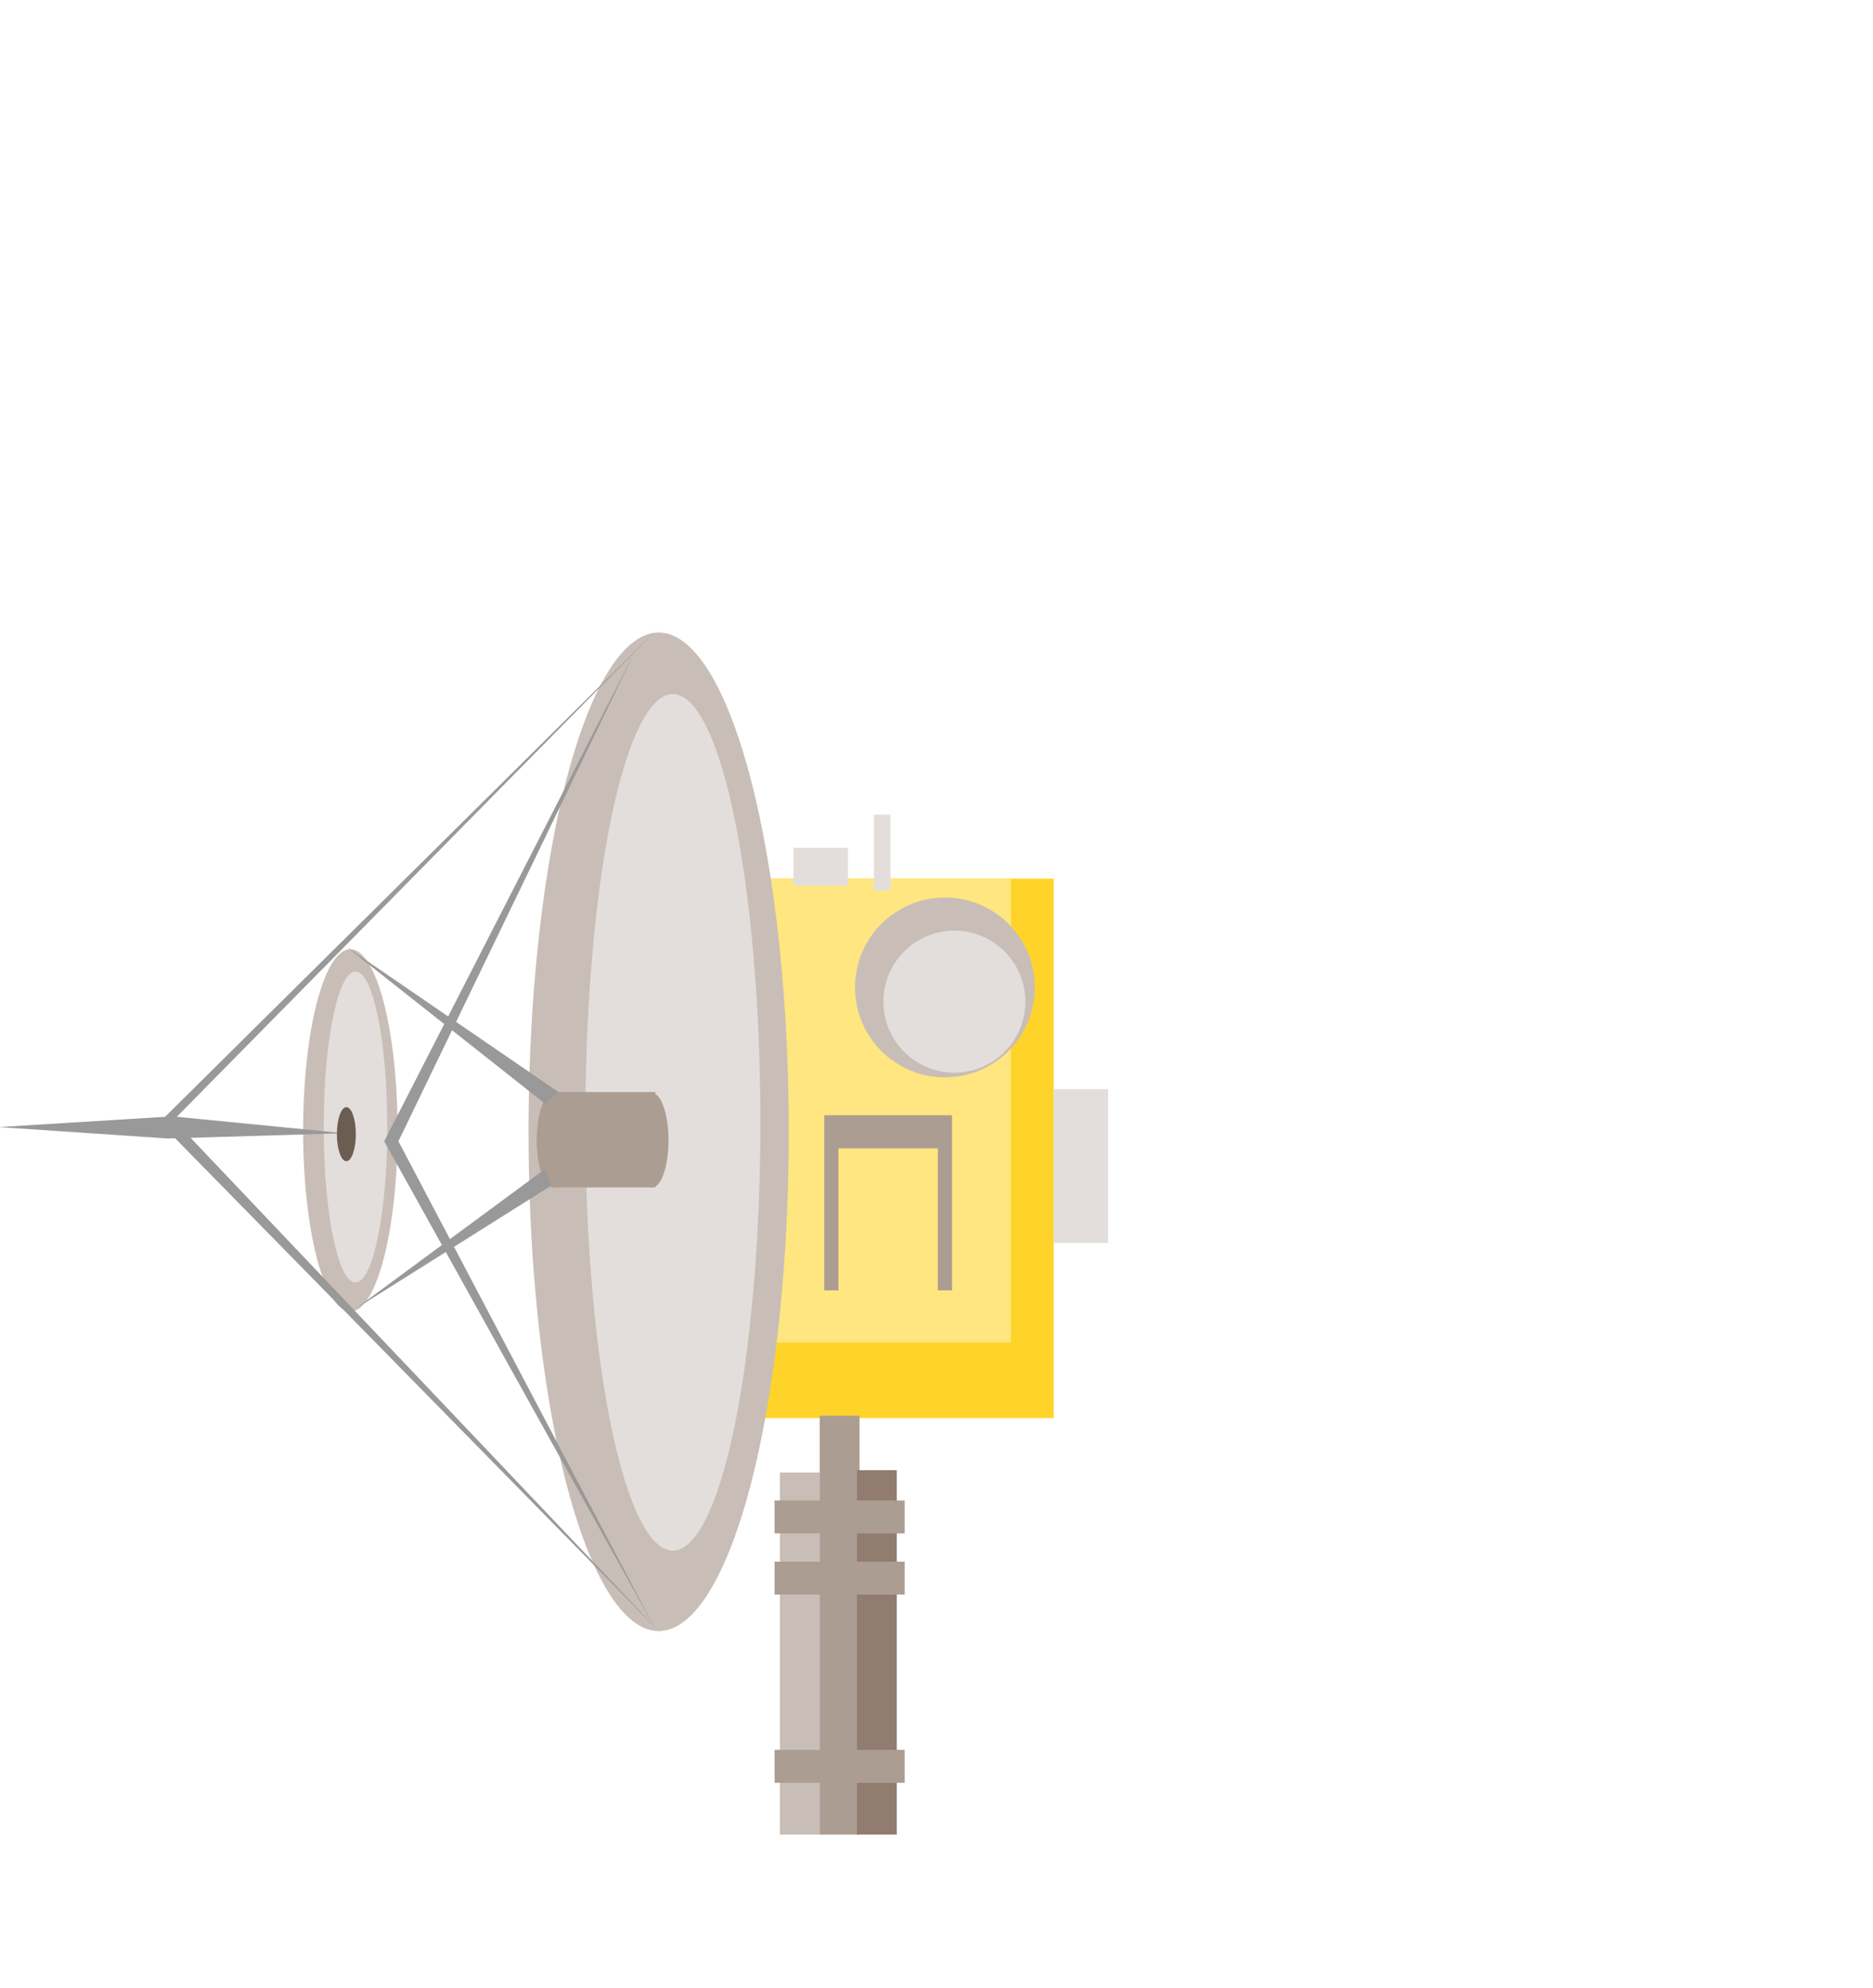 <?xml version="1.0" encoding="UTF-8" standalone="no"?>
<!-- Created with Inkscape (http://www.inkscape.org/) -->

<svg
   xmlns:dc="http://purl.org/dc/elements/1.1/"
   xmlns:cc="http://creativecommons.org/ns#"
   xmlns:rdf="http://www.w3.org/1999/02/22-rdf-syntax-ns#"
   xmlns:svg="http://www.w3.org/2000/svg"
   xmlns="http://www.w3.org/2000/svg"
   xmlns:sodipodi="http://sodipodi.sourceforge.net/DTD/sodipodi-0.dtd"
   xmlns:inkscape="http://www.inkscape.org/namespaces/inkscape"
   width="357.655mm"
   height="379.596mm"
   viewBox="0 0 1267.281 1345.024"
   id="svg4697"
   version="1.1"
   inkscape:version="0.91 r13725"
   sodipodi:docname="NewHorizons.svg">
  <defs
     id="defs4699" />
  <sodipodi:namedview
     id="base"
     pagecolor="#ffffff"
     bordercolor="#666666"
     borderopacity="1.0"
     inkscape:pageopacity="0.0"
     inkscape:pageshadow="2"
     inkscape:zoom="0.49497475"
     inkscape:cx="341.48326"
     inkscape:cy="663.35022"
     inkscape:document-units="px"
     inkscape:current-layer="layer1"
     showgrid="false"
     inkscape:window-width="1920"
     inkscape:window-height="1017"
     inkscape:window-x="-8"
     inkscape:window-y="-8"
     inkscape:window-maximized="1"
     fit-margin-top="0"
     fit-margin-left="0"
     fit-margin-right="0"
     fit-margin-bottom="0" />
  <g
     inkscape:label="1. réteg"
     inkscape:groupmode="layer"
     id="layer1"
     transform="translate(-2.775,417.795)">
    <g
       id="g4384"
       transform="matrix(-4.482,0,0,4.482,978.258,-1415.524)">
      <rect
         y="355.219"
         x="58.571"
         height="81.429"
         width="51.429"
         id="rect4325"
         style="opacity:1;fill:#ffd42a;stroke:none" />
      <rect
         style="opacity:1;fill:#ffe680;stroke:none"
         id="rect4329"
         width="44.211"
         height="70"
         x="65.038"
         y="355.219" />
      <circle
         r="13.571"
         cy="371.648"
         cx="75"
         id="path4327"
         style="opacity:1;fill:#c8beb7;stroke:none" />
      <circle
         style="opacity:1;fill:#e3dedb;stroke:none"
         id="circle4331"
         cx="73.571"
         cy="373.791"
         r="10.714" />
      <rect
         y="444.862"
         x="93.899"
         height="54.643"
         width="6.013"
         id="rect4333"
         style="opacity:1;fill:#c8beb7;stroke:none" />
      <rect
         style="opacity:1;fill:#ac9d93;stroke:none"
         id="rect4337"
         width="6.013"
         height="63.214"
         x="87.886"
         y="436.291" />
      <rect
         y="444.505"
         x="82.274"
         height="55"
         width="6.013"
         id="rect4339"
         style="opacity:1;fill:#917c6f;stroke:none" />
      <rect
         transform="matrix(1.7600924e-8,1,-1,3.9698152e-8,0,0)"
         y="-100.714"
         x="449.076"
         height="19.643"
         width="4.972"
         id="rect4341"
         style="opacity:1;fill:#ac9d93;stroke:none" />
      <rect
         style="opacity:1;fill:#ac9d93;stroke:none"
         id="rect4343"
         width="4.972"
         height="19.643"
         x="458.309"
         y="-100.714"
         transform="matrix(1.7600924e-8,1,-1,3.9698152e-8,0,0)" />
      <rect
         transform="matrix(1.7600924e-8,1,-1,3.9698152e-8,0,0)"
         y="-100.714"
         x="486.72"
         height="19.643"
         width="4.972"
         id="rect4345"
         style="opacity:1;fill:#ac9d93;stroke:none" />
      <ellipse
         ry="75.357"
         rx="19.643"
         cy="393.434"
         cx="118.214"
         id="path4347"
         style="opacity:1;fill:#c8beb7;stroke:none" />
      <ellipse
         ry="64.643"
         rx="13.214"
         cy="392.005"
         cx="116.071"
         id="path4349"
         style="opacity:1;fill:#e3dedb;stroke:none" />
      <ellipse
         style="opacity:1;fill:#c8beb7;stroke:none"
         id="ellipse4351"
         cx="164.758"
         cy="393.224"
         rx="7.129"
         ry="27.348" />
      <ellipse
         style="opacity:1;fill:#e3dedb;stroke:none"
         id="ellipse4353"
         cx="163.98"
         cy="392.706"
         rx="4.796"
         ry="23.459" />
      <rect
         y="387.005"
         x="50.357"
         height="23.214"
         width="8.214"
         id="rect4355"
         style="opacity:1;fill:#e3dedb;stroke:none" />
      <rect
         y="350.576"
         x="89.643"
         height="5.714"
         width="8.214"
         id="rect4357"
         style="opacity:1;fill:#e3dedb;stroke:none" />
      <rect
         y="345.576"
         x="83.214"
         height="11.429"
         width="2.5"
         id="rect4359"
         style="opacity:1;fill:#e3dedb;stroke:none" />
      <path
         inkscape:connector-curvature="0"
         id="path4361"
         d="m 117.5,469.505 76.071,-77.5 -75.357,-74.643 73.214,74.286 z"
         style="color:#000000;clip-rule:nonzero;display:inline;overflow:visible;visibility:visible;opacity:1;isolation:auto;mix-blend-mode:normal;color-interpolation:sRGB;color-interpolation-filters:linearRGB;solid-color:#000000;solid-opacity:1;fill:#999999;fill-opacity:1;fill-rule:evenodd;stroke:none;stroke-width:1px;stroke-linecap:butt;stroke-linejoin:miter;stroke-miterlimit:4;stroke-dasharray:none;stroke-dashoffset:0;stroke-opacity:1;color-rendering:auto;image-rendering:auto;shape-rendering:auto;text-rendering:auto;enable-background:accumulate" />
      <path
         inkscape:connector-curvature="0"
         id="path4363"
         d="M 118.929,468.076 157.5,394.862 121.786,320.934 159.643,394.862 Z"
         style="color:#000000;clip-rule:nonzero;display:inline;overflow:visible;visibility:visible;opacity:1;isolation:auto;mix-blend-mode:normal;color-interpolation:sRGB;color-interpolation-filters:linearRGB;solid-color:#000000;solid-opacity:1;fill:#999999;fill-opacity:1;fill-rule:evenodd;stroke:none;stroke-width:1px;stroke-linecap:butt;stroke-linejoin:miter;stroke-miterlimit:4;stroke-dasharray:none;stroke-dashoffset:0;stroke-opacity:1;color-rendering:auto;image-rendering:auto;shape-rendering:auto;text-rendering:auto;enable-background:accumulate" />
      <path
         sodipodi:nodetypes="ccccc"
         inkscape:connector-curvature="0"
         id="path4365"
         d="m 165.714,393.647 25.923,-2.543 26.219,1.616 -25.566,1.724 z"
         style="color:#000000;clip-rule:nonzero;display:inline;overflow:visible;visibility:visible;opacity:1;isolation:auto;mix-blend-mode:normal;color-interpolation:sRGB;color-interpolation-filters:linearRGB;solid-color:#000000;solid-opacity:1;fill:#999999;fill-opacity:1;fill-rule:evenodd;stroke:none;stroke-width:1px;stroke-linecap:butt;stroke-linejoin:miter;stroke-miterlimit:4;stroke-dasharray:none;stroke-dashoffset:0;stroke-opacity:1;color-rendering:auto;image-rendering:auto;shape-rendering:auto;text-rendering:auto;enable-background:accumulate" />
      <path
         inkscape:connector-curvature="0"
         id="path4367"
         d="m 118.694,387.429 0,0.314 a 2.5,7.143 0 0 0 -1.969,6.971 2.5,7.143 0 0 0 1.969,6.979 l 0,0.131 0.295,0 a 2.5,7.143 0 0 0 0.236,0.033 2.5,7.143 0 0 0 0.221,-0.033 l 14.443,0 a 2.5,7.143 0 0 0 0.234,0.033 2.5,7.143 0 0 0 0.223,-0.033 2.5,7.143 0 0 0 0.004,-0.002 2.5,7.143 0 0 0 2.273,-7.107 2.5,7.143 0 0 0 -2.273,-7.111 l 0,-0.174 -15.656,0 z"
         style="opacity:1;fill:#ac9d93;stroke:none" />
      <ellipse
         style="opacity:1;fill:#6c5d53;stroke:none"
         id="ellipse4369"
         cx="165.357"
         cy="393.791"
         rx="1.429"
         ry="4.082" />
      <path
         inkscape:connector-curvature="0"
         id="path4376"
         d="m 133.34,387.429 32.072,-21.971 -30.052,23.739 z"
         style="color:#000000;clip-rule:nonzero;display:inline;overflow:visible;visibility:visible;opacity:1;isolation:auto;mix-blend-mode:normal;color-interpolation:sRGB;color-interpolation-filters:linearRGB;solid-color:#000000;solid-opacity:1;fill:#999999;fill-opacity:1;fill-rule:evenodd;stroke:none;stroke-width:1px;stroke-linecap:butt;stroke-linejoin:miter;stroke-miterlimit:4;stroke-dasharray:none;stroke-dashoffset:0;stroke-opacity:1;color-rendering:auto;image-rendering:auto;shape-rendering:auto;text-rendering:auto;enable-background:accumulate" />
      <path
         sodipodi:nodetypes="cccc"
         inkscape:connector-curvature="0"
         id="path4378"
         d="m 135.36,399.046 28.789,21.213 -29.741,-18.716 z"
         style="color:#000000;clip-rule:nonzero;display:inline;overflow:visible;visibility:visible;opacity:1;isolation:auto;mix-blend-mode:normal;color-interpolation:sRGB;color-interpolation-filters:linearRGB;solid-color:#000000;solid-opacity:1;fill:#999999;fill-opacity:1;fill-rule:evenodd;stroke:none;stroke-width:1px;stroke-linecap:butt;stroke-linejoin:miter;stroke-miterlimit:4;stroke-dasharray:none;stroke-dashoffset:0;stroke-opacity:1;color-rendering:auto;image-rendering:auto;shape-rendering:auto;text-rendering:auto;enable-background:accumulate" />
      <rect
         y="390.934"
         x="73.929"
         height="26.429"
         width="19.286"
         id="rect4380"
         style="opacity:1;fill:#ac9d93;stroke:none" />
      <rect
         y="395.934"
         x="76.071"
         height="24.286"
         width="15"
         id="rect4382"
         style="opacity:1;fill:#ffe680;stroke:none" />
    </g>
  </g>
</svg>
